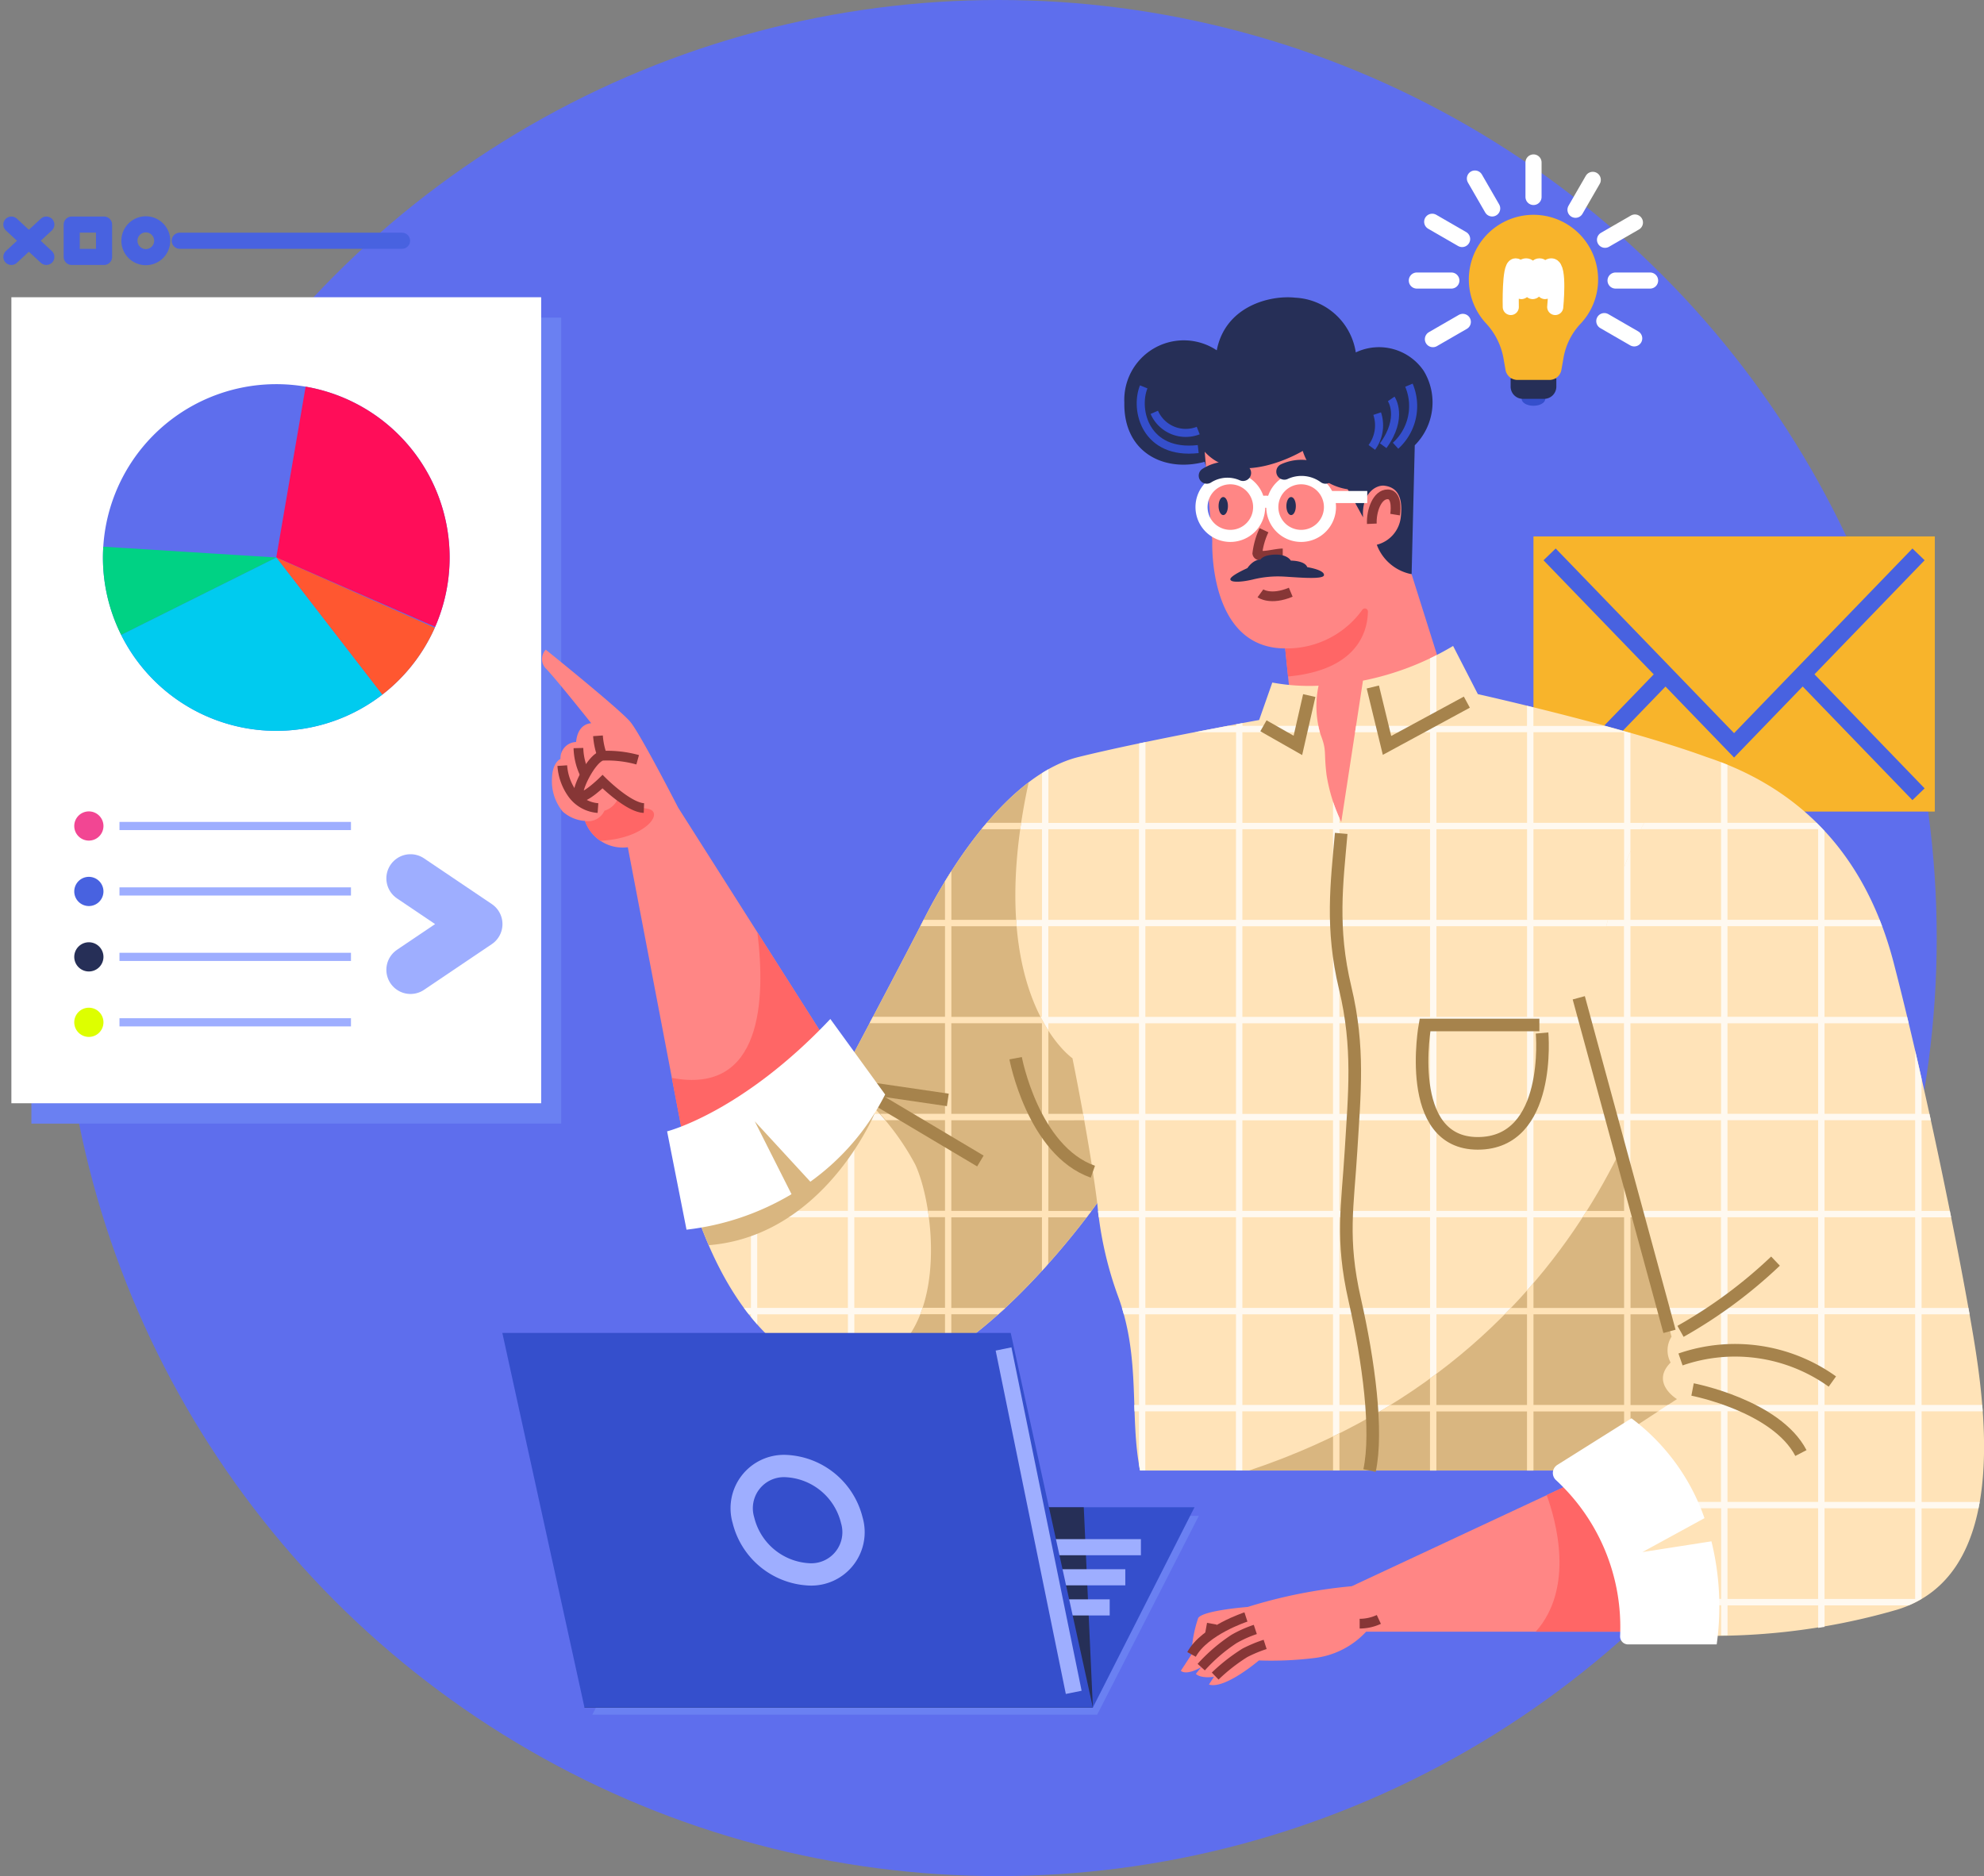 <svg xmlns="http://www.w3.org/2000/svg" width="125.84" height="119" viewBox="0 0 125.84 119">
  <rect x="0" y="0" width="125.84" height="119" fill="#808080" stroke="none"/>
  <g id="Group_316" data-name="Group 316" transform="translate(-1453.278 -246.999)">
    <circle id="Ellipse_23" data-name="Ellipse 23" cx="59.5" cy="59.5" r="59.5" transform="translate(1457.119 246.999)" fill="#5e6eed"/>
    <g id="Group_104" data-name="Group 104" transform="translate(1454 257.303)">
      <g id="Group_82" data-name="Group 82" transform="translate(96.541 23.721)">
        <rect id="Rectangle_48" data-name="Rectangle 48" width="25.457" height="17.452" fill="#f8b42b"/>
        <g id="Group_81" data-name="Group 81" transform="translate(1.032 1.139)">
          <path id="Path_39" data-name="Path 39" d="M581.759,282.161l-11.7,12.113-11.7-12.113" transform="translate(-558.367 -282.161)" fill="none" stroke="#4862e0" stroke-miterlimit="10" stroke-width="1.075"/>
          <line id="Line_9" data-name="Line 9" x1="7.366" y2="7.628" transform="translate(0 7.587)" fill="none" stroke="#4862e0" stroke-miterlimit="10" stroke-width="1.075"/>
          <line id="Line_10" data-name="Line 10" x1="7.366" y1="7.628" transform="translate(16.026 7.587)" fill="none" stroke="#4862e0" stroke-miterlimit="10" stroke-width="1.075"/>
        </g>
      </g>
      <g id="Group_86" data-name="Group 86" transform="translate(89.144 0)">
        <ellipse id="Ellipse_20" data-name="Ellipse 20" cx="0.75" cy="0.438" rx="0.75" ry="0.438" transform="translate(6.648 14.558)" fill="#354fcc"/>
        <path id="Rectangle_49" data-name="Rectangle 49" d="M0,0H2.9a0,0,0,0,1,0,0V.527a.778.778,0,0,1-.778.778H.778A.778.778,0,0,1,0,.527V0A0,0,0,0,1,0,0Z" transform="translate(5.949 13.691)" fill="#262f57"/>
        <path id="Path_42" data-name="Path 42" d="M422.562,110.983a4.1,4.1,0,1,0-7.133,2.757,4.391,4.391,0,0,1,1.12,2.181l.141.8a.768.768,0,0,0,.757.634h2.029a.768.768,0,0,0,.756-.634l.128-.723a4.212,4.212,0,0,1,1.068-2.186A4.076,4.076,0,0,0,422.562,110.983Z" transform="translate(-411.064 -103.56)" fill="#f8b42b"/>
        <g id="Group_84" data-name="Group 84" transform="translate(5.955 6.592)">
          <path id="Path_43" data-name="Path 43" d="M423.367,120.532s-.062-2.577.309-2.577.587,1.617.355,1.567-.17-1.567.309-1.567.7,1.567.417,1.567,0-1.567.433-1.567.535,1.567.352,1.567-.1-1.567.4-1.567.244,2.577.244,2.577" transform="translate(-423.363 -117.955)" fill="none" stroke="#fff" stroke-linecap="round" stroke-linejoin="round" stroke-width="1.022"/>
        </g>
        <g id="Group_85" data-name="Group 85">
          <line id="Line_11" data-name="Line 11" y2="2.19" transform="translate(7.401)" fill="none" stroke="#fff" stroke-linecap="round" stroke-linejoin="round" stroke-width="1.022"/>
          <line id="Line_12" data-name="Line 12" x2="1.095" y2="1.897" transform="translate(3.684 1.02)" fill="none" stroke="#fff" stroke-linecap="round" stroke-linejoin="round" stroke-width="1.022"/>
          <line id="Line_13" data-name="Line 13" x2="1.897" y2="1.095" transform="translate(0.975 3.762)" fill="none" stroke="#fff" stroke-linecap="round" stroke-linejoin="round" stroke-width="1.022"/>
          <line id="Line_14" data-name="Line 14" x2="1.897" y2="1.095" transform="translate(11.891 10.064)" fill="none" stroke="#fff" stroke-linecap="round" stroke-linejoin="round" stroke-width="1.022"/>
          <line id="Line_15" data-name="Line 15" x2="2.19" transform="translate(0 7.491)" fill="none" stroke="#fff" stroke-linecap="round" stroke-linejoin="round" stroke-width="1.022"/>
          <line id="Line_16" data-name="Line 16" x2="2.19" transform="translate(12.605 7.491)" fill="none" stroke="#fff" stroke-linecap="round" stroke-linejoin="round" stroke-width="1.022"/>
          <line id="Line_17" data-name="Line 17" y1="1.095" x2="1.897" transform="translate(1.02 10.113)" fill="none" stroke="#fff" stroke-linecap="round" stroke-linejoin="round" stroke-width="1.022"/>
          <line id="Line_18" data-name="Line 18" y1="1.095" x2="1.897" transform="translate(11.936 3.81)" fill="none" stroke="#fff" stroke-linecap="round" stroke-linejoin="round" stroke-width="1.022"/>
          <line id="Line_19" data-name="Line 19" y1="1.897" x2="1.095" transform="translate(10.064 1.104)" fill="none" stroke="#fff" stroke-linecap="round" stroke-linejoin="round" stroke-width="1.022"/>
        </g>
      </g>
      <g id="Group_97" data-name="Group 97" transform="translate(0 3.926)">
        <rect id="Rectangle_50" data-name="Rectangle 50" width="33.603" height="51.125" transform="translate(1.269 5.916)" fill="#6a80f2"/>
        <rect id="Rectangle_51" data-name="Rectangle 51" width="33.603" height="51.125" transform="translate(0 4.624)" fill="#fff"/>
        <g id="Group_87" data-name="Group 87" transform="translate(2.392 6.723)">
          <path id="Path_115" data-name="Path 115" d="M10.995,0A10.995,10.995,0,1,1,0,10.995,10.995,10.995,0,0,1,10.995,0Z" transform="translate(0 8.568) rotate(-22.934)" fill="#5e6eed"/>
          <path id="Path_44" data-name="Path 44" d="M160.087,143.8l-1.861,10.834,10.076,4.4a10.994,10.994,0,0,0-8.215-15.234Z" transform="translate(-143.816 -140.227)" fill="#ff0d59"/>
          <path id="Path_45" data-name="Path 45" d="M158.226,180.49l6.72,8.7a11.027,11.027,0,0,0,3.332-4.246Z" transform="translate(-143.816 -166.08)" fill="#ff5730"/>
          <path id="Path_46" data-name="Path 46" d="M134.749,180.49l-9.838,4.907a10.99,10.99,0,0,0,16.558,3.791Z" transform="translate(-120.34 -166.08)" fill="#00cbef"/>
          <path id="Path_47" data-name="Path 47" d="M121.019,178.166c-.014.227-.023.456-.023.686a10.944,10.944,0,0,0,1.156,4.907h0l9.838-4.907Z" transform="translate(-117.581 -164.443)" fill="#00d284"/>
        </g>
        <g id="Group_93" data-name="Group 93" transform="translate(3.988 37.237)">
          <g id="Group_92" data-name="Group 92">
            <g id="Group_88" data-name="Group 88">
              <path id="Path_48" data-name="Path 48" d="M116.689,235.951a.926.926,0,1,1-.926-.926A.926.926,0,0,1,116.689,235.951Z" transform="translate(-114.837 -235.025)" fill="#f24693"/>
              <line id="Line_20" data-name="Line 20" x2="14.683" transform="translate(2.868 0.926)" fill="none" stroke="#9eaeff" stroke-miterlimit="10" stroke-width="0.519"/>
            </g>
            <g id="Group_89" data-name="Group 89" transform="translate(0 4.151)">
              <path id="Path_49" data-name="Path 49" d="M116.689,250.006a.926.926,0,1,1-.926-.926A.926.926,0,0,1,116.689,250.006Z" transform="translate(-114.837 -249.08)" fill="#4862e0"/>
              <line id="Line_21" data-name="Line 21" x2="14.683" transform="translate(2.868 0.926)" fill="none" stroke="#9eaeff" stroke-miterlimit="10" stroke-width="0.519"/>
            </g>
            <g id="Group_90" data-name="Group 90" transform="translate(0 8.301)">
              <path id="Path_50" data-name="Path 50" d="M116.689,264.062a.926.926,0,1,1-.926-.926A.926.926,0,0,1,116.689,264.062Z" transform="translate(-114.837 -263.136)" fill="#262f57"/>
              <line id="Line_22" data-name="Line 22" x2="14.683" transform="translate(2.868 0.926)" fill="none" stroke="#9eaeff" stroke-miterlimit="10" stroke-width="0.519"/>
            </g>
            <g id="Group_91" data-name="Group 91" transform="translate(0 12.452)">
              <path id="Path_51" data-name="Path 51" d="M116.689,278.117a.926.926,0,1,1-.926-.926A.926.926,0,0,1,116.689,278.117Z" transform="translate(-114.837 -277.191)" fill="#df0"/>
              <line id="Line_23" data-name="Line 23" x2="14.683" transform="translate(2.868 0.926)" fill="none" stroke="#9eaeff" stroke-miterlimit="10" stroke-width="0.519"/>
            </g>
          </g>
          <path id="Path_52" data-name="Path 52" d="M187.057,255.23l4.3-2.9-4.3-2.9" transform="translate(-165.729 -245.182)" fill="none" stroke="#9eaeff" stroke-linecap="round" stroke-linejoin="round" stroke-width="3.065"/>
        </g>
        <g id="Group_96" data-name="Group 96">
          <g id="Group_95" data-name="Group 95">
            <g id="Group_94" data-name="Group 94" transform="translate(0 0.015)">
              <line id="Line_24" data-name="Line 24" x2="2.217" y2="2.051" fill="none" stroke="#4862e0" stroke-linecap="round" stroke-linejoin="round" stroke-width="1.022"/>
              <line id="Line_25" data-name="Line 25" x1="2.217" y2="2.051" fill="none" stroke="#4862e0" stroke-linecap="round" stroke-linejoin="round" stroke-width="1.022"/>
            </g>
            <rect id="Rectangle_52" data-name="Rectangle 52" width="2.051" height="2.051" transform="translate(3.827 0.015)" fill="none" stroke="#4862e0" stroke-linecap="round" stroke-linejoin="round" stroke-width="1.022"/>
            <path id="Path_53" data-name="Path 53" d="M128.765,109.969a1.04,1.04,0,1,1-1.04-1.04A1.04,1.04,0,0,1,128.765,109.969Z" transform="translate(-119.198 -108.929)" fill="none" stroke="#4862e0" stroke-linecap="round" stroke-linejoin="round" stroke-width="1.022"/>
          </g>
          <line id="Line_26" data-name="Line 26" x2="14.1" transform="translate(10.678 1.04)" fill="none" stroke="#4862e0" stroke-linecap="round" stroke-linejoin="round" stroke-width="1.022"/>
        </g>
      </g>
      <g id="Group_100" data-name="Group 100" transform="translate(33.639 8.553)">
        <path id="Path_54" data-name="Path 54" d="M358.592,142.159l.2-8.174a3.85,3.85,0,0,0,.566-4.724,3.43,3.43,0,0,0-4.307-1.167,4.094,4.094,0,0,0-3.84-3.472c-1.6-.174-4.434.532-4.978,3.338a3.775,3.775,0,0,0-5.862,3.316c-.057,3.168,2.525,4.448,5.1,3.755,0,0,.045,1.464,4.045,1.443s5.091,2.659,5.091,2.659S354.405,143.092,358.592,142.159Z" transform="translate(-303.418 -124.597)" fill="#262f57"/>
        <path id="Path_55" data-name="Path 55" d="M357.636,157.639l.481,5.643s-.3,6.831,4.625,6.831l1.1,10.819s6.534,3.14,11.116-2.206l-4.2-13.322a2.941,2.941,0,0,1-2.206-1.867,2.033,2.033,0,0,0,1.527-1.8c.17-1.527-.472-1.873-1.047-1.945-.509-.063-1.457.46-1.351,2.008l-.976-1.782a3.515,3.515,0,0,1-2.85-2.432S359.814,160.029,357.636,157.639Z" transform="translate(-315.586 -147.841)" fill="#ff8685"/>
        <path id="Path_56" data-name="Path 56" d="M295.517,202.542l-1.57-3.055a17.968,17.968,0,0,1-5.716,2.2l-1.377,8.966a10.8,10.8,0,0,1-.934-2.991c-.183-1.485.029-1.506-.375-2.546a6.269,6.269,0,0,1-.131-3.108,12.849,12.849,0,0,1-2.934-.2l-.835,2.376s-7.217,1.3-11.46,2.348-7.892,6.562-9.673,10.041-5.431,10.353-5.431,10.353l-.679-1.867-9.5,6.449s2.338,14.26,11.965,14.511c6.534.17,14.51-11.2,14.51-11.2a23.134,23.134,0,0,0,1.358,6.025c1.414,3.932.679,7.552,1.358,10.947h35.923V206.53C304.752,204.606,295.517,202.542,295.517,202.542Z" transform="translate(-236.142 -177.371)" fill="#ffe3b8"/>
        <path id="Path_57" data-name="Path 57" d="M310.288,253.164v-3.752H315.1v-.405h-4.815v-5.748H315.1v-.405h-4.815V237.1H315.1V236.7h-4.815v-5.748H315.1v-.405h-4.815V224.8H315.1v-.405h-4.815v-5.749H315.1v-.405h-4.815v-5.748H315.1v-.405h-4.815v-5.7c-.536-.153-1.074-.3-1.609-.449h-4.546v-1.175l-.405-.1v1.274H297.98v-4.488c-.136.069-.271.14-.405.2v4.283h-4.694l-.062.405h4.756v5.748h-5.748v-.307c-.1-.229-.256-.6-.405-1.038v1.345h-5.749v-5.748h4.914a3.62,3.62,0,0,1-.1-.405h-4.809v-.174l-.405.076v.1h-.524c-.613.115-1.331.253-2.113.405h2.636v5.748h-5.748v-5.122l-.405.085v5.038h-5.749v-3.4q-.2.115-.405.241v3.157h-3.5q-.171.2-.337.405h3.834v5.748H267.21v-3.084q-.209.327-.405.649v2.435h-1.35l-.209.405H266.8v5.749H262.24l-.214.405H266.8v5.748h-5.748v-3.912l-.405.766v3.146H254.9v-1l-.405.275v.72h-1.061l-.6.405H254.5V236.7h-2.374v.405H254.5v5.749h-.441c.1.136.2.272.308.405h.133v.165c.132.163.266.323.405.48v-.645h5.749v4.011q.2.034.405.058v-4.069H266.8v2.56q.2-.124.405-.255v-2.3h2.972c.15-.134.3-.269.446-.405H267.21V237.1h5.748v3.388q.207-.227.405-.449V237.1h2.426c.115-.151.219-.289.306-.405h-2.732v-5.748h5.749V236.7h-2.6c.013.116.029.253.049.405h2.554v5.749h-1.082c.042.136.078.271.115.405h.967v5.748h-.3c0,.136.009.271.014.405h.281v3.365c.022.129.042.258.067.387h.338v-3.752h5.748v3.752h.405v-3.752h5.749v3.752h.405v-3.752h5.748v3.752h.405v-3.752h5.748v3.752h.405v-3.752h5.749v3.752Zm-49.637-10.311H254.9V237.1h5.749Zm0-6.154H254.9v-5.748h5.749Zm6.154,6.154h-5.748V237.1H266.8Zm0-6.154h-5.748v-5.748H266.8Zm6.154,0H267.21v-5.748h5.748Zm0-6.154H267.21V224.8h5.748Zm0-6.154H267.21v-5.749h5.748Zm6.154,6.154h-5.749V224.8h5.749Zm0-6.154h-5.749v-5.749h5.749Zm0-6.154h-5.749v-5.748h5.749Zm6.154,30.77h-5.748v-5.748h5.748Zm0-6.154h-5.748V237.1h5.748Zm0-6.154h-5.748v-5.748h5.748Zm0-6.154h-5.748V224.8h5.748Zm0-6.154h-5.748v-5.749h5.748Zm0-6.154h-5.748v-5.748h5.748Zm6.154,30.77h-5.749v-5.748h5.749Zm0-6.154h-5.749V237.1h5.749Zm0-6.154h-5.749v-5.748h5.749Zm0-6.154h-5.749V224.8h5.749Zm0-6.154h-5.749v-5.749h5.749Zm0-6.154h-5.749v-5.748h5.749Zm6.154,30.77h-5.748v-5.748h5.748Zm0-6.154h-5.748V237.1h5.748Zm0-6.154h-5.748v-5.748h5.748Zm0-6.154h-5.748V224.8h5.748Zm0-6.154h-5.748v-5.749h5.748Zm0-6.154h-5.748v-5.748h5.748Zm6.154,30.77H297.98v-5.748h5.748Zm0-6.154H297.98V237.1h5.748Zm0-6.154H297.98v-5.748h5.748Zm0-6.154H297.98V224.8h5.748Zm0-6.154H297.98v-5.749h5.748Zm0-6.154H297.98v-5.748h5.748Zm0-6.154H297.98v-5.748h5.748Zm.405-5.748h5.749v5.748h-5.749Zm0,6.154h5.749v5.748h-5.749Zm0,6.154h5.749v5.749h-5.749Zm0,6.154h5.749v5.748h-5.749Zm0,6.154h5.749V236.7h-5.749Zm0,6.154h5.749v5.749h-5.749Zm0,11.9v-5.748h5.749v5.748Z" transform="translate(-241.232 -178.749)" fill="#fff9f0"/>
        <path id="Path_58" data-name="Path 58" d="M399.479,143.478a3.4,3.4,0,0,1-.848,3.84" transform="translate(-344.475 -137.902)" fill="none" stroke="#354fcc" stroke-miterlimit="10" stroke-width="0.511"/>
        <path id="Path_59" data-name="Path 59" d="M396.482,146.423s.806,1.167-.509,2.97" transform="translate(-342.602 -139.978)" fill="none" stroke="#354fcc" stroke-miterlimit="10" stroke-width="0.511"/>
        <path id="Path_60" data-name="Path 60" d="M393.87,149.584a2.362,2.362,0,0,1-.34,2.143" transform="translate(-340.88 -142.205)" fill="none" stroke="#354fcc" stroke-miterlimit="10" stroke-width="0.511"/>
        <path id="Path_61" data-name="Path 61" d="M344.088,143.837c-.594,1.485.127,4.328,3.458,3.946" transform="translate(-305.907 -138.155)" fill="none" stroke="#354fcc" stroke-miterlimit="10" stroke-width="0.511"/>
        <path id="Path_62" data-name="Path 62" d="M346.812,149.3a2.176,2.176,0,0,0,2.786,1.156" transform="translate(-307.959 -142.003)" fill="none" stroke="#354fcc" stroke-miterlimit="10" stroke-width="0.511"/>
        <path id="Path_63" data-name="Path 63" d="M369.346,174.631a4.75,4.75,0,0,0-.424,1.471c.071.339,1.089,0,1.612,0" transform="translate(-323.534 -159.856)" fill="none" stroke="#873636" stroke-miterlimit="10" stroke-width="0.617"/>
        <path id="Path_64" data-name="Path 64" d="M365.658,179.895c.68-.1,1.135.066,1.326.353,0,0,.88-.01,1.039.414,0,0,1.1.17,1.061.509s-2.228.079-2.843.079a6.652,6.652,0,0,0-1.687.2c-.636.149-1.367.215-1.409-.008s1.081-.718,1.081-.718.35-.547.827-.536C365.053,180.184,365.167,179.965,365.658,179.895Z" transform="translate(-319.468 -163.545)" fill="#262f57"/>
        <path id="Path_65" data-name="Path 65" d="M369.609,188.016s.636.467,1.923-.071" transform="translate(-324.024 -169.238)" fill="none" stroke="#873636" stroke-miterlimit="10" stroke-width="0.617"/>
        <path id="Path_66" data-name="Path 66" d="M374.924,193.968a5.882,5.882,0,0,0,4.893-2.45.194.194,0,0,1,.354.113c-.016,1.17-.577,3.706-5.065,4.118Z" transform="translate(-327.769 -171.697)" fill="#f66"/>
        <path id="Path_67" data-name="Path 67" d="M393.525,168.787c-.035-.82.337-1.876,1.011-1.867s.464,1.287.464,1.287" transform="translate(-340.875 -154.422)" fill="none" stroke="#873636" stroke-miterlimit="10" stroke-width="0.617"/>
        <path id="Path_68" data-name="Path 68" d="M375.817,165.3a1.828,1.828,0,1,1-1.828-1.828A1.828,1.828,0,0,1,375.817,165.3Z" transform="translate(-325.822 -151.993)" fill="none" stroke="#fff" stroke-miterlimit="10" stroke-width="0.766"/>
        <path id="Path_69" data-name="Path 69" d="M360.61,165.3a1.828,1.828,0,1,1-1.828-1.828A1.828,1.828,0,0,1,360.61,165.3Z" transform="translate(-315.106 -151.993)" fill="none" stroke="#fff" stroke-miterlimit="10" stroke-width="0.766"/>
        <path id="Path_70" data-name="Path 70" d="M369.294,168.653a.718.718,0,0,1,.847,0" transform="translate(-323.802 -155.549)" fill="none" stroke="#fff" stroke-miterlimit="10" stroke-width="0.766"/>
        <path id="Path_71" data-name="Path 71" d="M375.794,168.071c0,.316-.133.573-.3.573s-.3-.256-.3-.573.133-.573.3-.573S375.794,167.754,375.794,168.071Z" transform="translate(-327.963 -154.829)" fill="#262f57"/>
        <ellipse id="Ellipse_22" data-name="Ellipse 22" cx="0.297" cy="0.573" rx="0.297" ry="0.573" transform="translate(42.93 12.669)" fill="#262f57"/>
        <line id="Line_27" data-name="Line 27" x2="2.48" transform="translate(49.88 12.669)" fill="none" stroke="#fff" stroke-miterlimit="10" stroke-width="0.766"/>
        <path id="Path_72" data-name="Path 72" d="M374.745,161.479a2.585,2.585,0,0,1,2.609.255" transform="translate(-327.643 -150.42)" fill="none" stroke="#262f57" stroke-linecap="round" stroke-linejoin="round" stroke-width="1.022"/>
        <path id="Path_73" data-name="Path 73" d="M360.377,161.822a2.447,2.447,0,0,0-2.3.173" transform="translate(-315.895 -150.681)" fill="none" stroke="#262f57" stroke-linecap="round" stroke-linejoin="round" stroke-width="1.022"/>
        <path id="Path_74" data-name="Path 74" d="M288.694,228.775c-2.85,2.168-5.193,5.859-6.513,8.435-1.782,3.479-5.431,10.353-5.431,10.353a16.048,16.048,0,0,1,4.752,5.459c1.471,3.168,2.489,13.8-5.855,13.092a9.028,9.028,0,0,0,2.885.542c6.534.169,14.51-11.2,14.51-11.2-.467-3.776-1.57-9.179-1.57-9.179S285.746,242.351,288.694,228.775Z" transform="translate(-257.81 -198.01)" fill="#d9b680"/>
        <g id="Group_98" data-name="Group 98" transform="translate(19.419 33.334)">
          <path id="Path_75" data-name="Path 75" d="M312.159,237.882c.019-.135.035-.268.056-.405h-2.178c-.095.111-.19.223-.282.336l-.04.048-.017.022Z" transform="translate(-301.224 -237.477)" fill="#ffe3b8"/>
          <path id="Path_76" data-name="Path 76" d="M281.407,354.981q-.2.034-.405.056v.424c.134.022.268.043.405.06Z" transform="translate(-281.002 -320.281)" fill="#ffe3b8"/>
          <path id="Path_77" data-name="Path 77" d="M299.275,263.675c-.024-.137-.049-.272-.073-.405H297v-5.29c-.164-.256-.33-.543-.494-.863h-5.66v-5.749h4.145c-.011-.133-.02-.269-.03-.405h-4.115V247.88l-.033.052c-.1.153-.192.3-.285.456l-.087.141v2.433h-1.35l-.207.4,0,0h1.558v5.749h-4.565l-.074.139-.14.266h4.779v5.748h-4.119q.182.2.364.405h3.755v5.748h-1.076c.02.133.038.269.056.405h1.02v5.749h-1.417c-.046.138-.1.272-.149.405h1.567v2.56h0q.2-.124.4-.255h0v-2.3h2.973c.15-.134.3-.269.445-.4h-3.418v-5.749h5.748v3.388h0q.207-.227.4-.449h0v-2.938h2.426c.115-.15.219-.289.306-.405H297v-5.748Zm-2.684,5.748h-5.748v-5.748h5.748Zm0-6.154h-5.748v-5.748h5.748Z" transform="translate(-284.283 -244.808)" fill="#ffe3b8"/>
          <path id="Path_78" data-name="Path 78" d="M281.407,289.108v-2.362l-.028.053-.168.318-.04.075-.145.273-.024.046v1.265C281.12,288.87,281.257,288.981,281.407,289.108Z" transform="translate(-281.002 -272.196)" fill="#ffe3b8"/>
        </g>
        <path id="Path_79" data-name="Path 79" d="M396.185,306.526V279.814l-2.4-2.648s-3.1,21.511-26.6,29.36Z" transform="translate(-322.314 -232.111)" fill="#d9b680"/>
        <g id="Group_99" data-name="Group 99" transform="translate(50.189 45.643)">
          <path id="Path_80" data-name="Path 80" d="M385.2,368.794v2.161h.405v-2.361C385.468,368.661,385.333,368.728,385.2,368.794Z" transform="translate(-385.197 -342.182)" fill="#ffe3b8"/>
          <path id="Path_81" data-name="Path 81" d="M457.327,279.156h-.639q-.035.178-.085.405H457.7Z" transform="translate(-435.516 -279.156)" fill="#ffe3b8"/>
          <path id="Path_82" data-name="Path 82" d="M411.154,303.109q-.193.438-.406.891v4.343h-2.374c-.085.135-.173.27-.26.405h2.634V314.5H405v-1.579c-.134.156-.268.312-.406.467V314.5H403.57c-.13.136-.264.27-.4.405h1.42v5.748h-5.748v-1.978c-.133.1-.27.2-.405.3v1.681h-2.509q-.333.205-.674.406h3.183v3.752h.405v-3.752h5.748v3.752H405v-3.752h5.749v3.752h.406v-3.752h4.815v-.406h-4.815V314.9h4.815V314.5h-4.815v-5.749h4.815v-.405h-4.815Zm-.406,17.542H405V314.9h5.749Z" transform="translate(-392.286 -296.035)" fill="#ffe3b8"/>
          <path id="Path_83" data-name="Path 83" d="M449.838,300.4h4.593v-.405h-4.424C449.952,300.128,449.9,300.263,449.838,300.4Z" transform="translate(-430.749 -293.84)" fill="#ffe3b8"/>
        </g>
        <path id="Path_84" data-name="Path 84" d="M386.2,239.752c-.281,3.183-.655,6.009.252,9.8s.586,6.719.373,10.291-.653,5.6.233,9.492,1.473,8.331.94,10.831" transform="translate(-335.492 -205.746)" fill="none" stroke="#a6834c" stroke-miterlimit="10" stroke-width="0.8"/>
        <line id="Line_28" data-name="Line 28" x2="6.704" y2="3.988" transform="translate(21.118 50.797)" fill="none" stroke="#a6834c" stroke-miterlimit="10" stroke-width="0.8"/>
        <line id="Line_29" data-name="Line 29" x2="4.639" y2="0.679" transform="translate(21.118 50.231)" fill="none" stroke="#a6834c" stroke-miterlimit="10" stroke-width="0.8"/>
        <path id="Path_85" data-name="Path 85" d="M317.024,288.037s1.1,5.854,4.9,7.2" transform="translate(-286.967 -239.772)" fill="none" stroke="#a6834c" stroke-miterlimit="10" stroke-width="0.8"/>
        <path id="Path_86" data-name="Path 86" d="M233.457,225.365l-9.56-15.048s-2.376-4.639-3.027-5.431S215.5,200.3,215.5,200.3a.858.858,0,0,0,0,1.188c.566.566,2.885,3.479,2.885,3.479s-.848-.028-.962,1.188a1.026,1.026,0,0,0-.99,1.075s-.509.2-.537,1.216a3.023,3.023,0,0,0,.679,2.122,2.362,2.362,0,0,0,1.414.594,2.541,2.541,0,0,0,2.715,1.669l3.65,19.107S231.01,230.286,233.457,225.365Z" transform="translate(-215.244 -177.947)" fill="#ff8685"/>
        <path id="Path_87" data-name="Path 87" d="M228.481,232.531a3.691,3.691,0,0,1-1.813-.8,1.336,1.336,0,0,1-.906.927,1.151,1.151,0,0,1-1.238.654,2.62,2.62,0,0,0,.967,1.251C228.366,234.447,229.634,232.718,228.481,232.531Z" transform="translate(-221.783 -200.092)" fill="#f66"/>
        <path id="Path_88" data-name="Path 88" d="M244.037,274.712s6.66-1.655,9.106-6.576L248.609,261c.523,4.237.325,10.325-5.428,9.232Z" transform="translate(-234.931 -220.718)" fill="#f66"/>
        <path id="Path_89" data-name="Path 89" d="M226.881,223.249a7.207,7.207,0,0,0-2.249-.255c-.7.149-1.74,2.291-1.464,2.556s1.485-.914,1.485-.914,1.641,1.64,2.624,1.675" transform="translate(-220.796 -193.914)" fill="none" stroke="#873636" stroke-miterlimit="10" stroke-width="0.617"/>
        <path id="Path_90" data-name="Path 90" d="M227.324,218.787a4.665,4.665,0,0,0,.269,1.266" transform="translate(-223.757 -190.972)" fill="none" stroke="#873636" stroke-miterlimit="10" stroke-width="0.617"/>
        <path id="Path_91" data-name="Path 91" d="M223.123,221.421a4.041,4.041,0,0,0,.414,1.669" transform="translate(-220.796 -192.828)" fill="none" stroke="#873636" stroke-miterlimit="10" stroke-width="0.617"/>
        <path id="Path_92" data-name="Path 92" d="M219.661,225.2a3.458,3.458,0,0,0,.651,1.8,2.187,2.187,0,0,0,1.612.892" transform="translate(-218.357 -195.494)" fill="none" stroke="#873636" stroke-miterlimit="10" stroke-width="0.617"/>
        <path id="Path_93" data-name="Path 93" d="M411.768,280.9h-7.255s-1.367,7.51,3.347,7.51,4.078-7,4.078-7" transform="translate(-348.49 -234.744)" fill="none" stroke="#a6834c" stroke-miterlimit="10" stroke-width="0.8"/>
        <path id="Path_94" data-name="Path 94" d="M257.261,290.148l-1.37-3.732-.808,1.525-.679-1.867-9.5,6.449a28.563,28.563,0,0,0,1.83,5.99C254.058,297.928,257.261,290.148,257.261,290.148Z" transform="translate(-236.142 -238.388)" fill="#d9b680"/>
        <path id="Path_95" data-name="Path 95" d="M381.617,388.332H364.264a5.324,5.324,0,0,1-3.331,1.676,22.341,22.341,0,0,1-3.472.148s-2.164,1.853-3.168,1.528l.318-.488s-.827.128-1.146-.191l.339-.424s-.891.552-1.294.233l.679-1.039a7.991,7.991,0,0,1,.424-2.312c.318-.488,3.14-.7,3.14-.7a31.659,31.659,0,0,1,6.6-1.315l14.341-6.7S381.744,383.431,381.617,388.332Z" transform="translate(-311.975 -303.691)" fill="#ff8685"/>
        <path id="Path_96" data-name="Path 96" d="M428.74,388.332h6.595c.127-4.9-3.924-9.589-3.924-9.589l-1.977.924C430.015,381.258,431.227,385.535,428.74,388.332Z" transform="translate(-365.693 -303.691)" fill="#f66"/>
        <path id="Path_97" data-name="Path 97" d="M390.92,408.848a2.9,2.9,0,0,0,1.216-.269" transform="translate(-339.041 -324.716)" fill="none" stroke="#873636" stroke-miterlimit="10" stroke-width="0.617"/>
        <path id="Path_98" data-name="Path 98" d="M359.887,415.951a11.557,11.557,0,0,1,1.881-1.471,8.608,8.608,0,0,1,1.287-.537" transform="translate(-317.172 -328.496)" fill="none" stroke="#873636" stroke-miterlimit="10" stroke-width="0.617"/>
        <path id="Path_99" data-name="Path 99" d="M356.893,413.125a10.7,10.7,0,0,1,2.072-1.782,7.35,7.35,0,0,1,1.358-.608" transform="translate(-315.063 -326.236)" fill="none" stroke="#873636" stroke-miterlimit="10" stroke-width="0.617"/>
        <path id="Path_100" data-name="Path 100" d="M354.81,410.429c.835-1.527,3.451-2.376,3.451-2.376" transform="translate(-313.595 -324.346)" fill="none" stroke="#873636" stroke-miterlimit="10" stroke-width="0.617"/>
        <line id="Line_30" data-name="Line 30" y1="0.732" x2="0.133" transform="translate(42.369 84.135)" fill="none" stroke="#873636" stroke-miterlimit="10" stroke-width="0.617"/>
        <path id="Path_101" data-name="Path 101" d="M393.747,208.3l.9,3.705,5.063-2.744" transform="translate(-341.033 -183.581)" fill="none" stroke="#a6834c" stroke-miterlimit="10" stroke-width="0.8"/>
        <path id="Path_102" data-name="Path 102" d="M373.161,210.142l-.721,3.161-2.185-1.243" transform="translate(-324.479 -184.88)" fill="none" stroke="#a6834c" stroke-miterlimit="10" stroke-width="0.8"/>
        <path id="Path_103" data-name="Path 103" d="M252.523,279.609c-5.6,5.94-10.353,7.128-10.353,7.128l1.231,6.237a16.736,16.736,0,0,0,6.66-2.251l-2.332-4.622,3.526,3.83A15.36,15.36,0,0,0,256,284.4Z" transform="translate(-234.218 -233.833)" fill="#fff"/>
        <path id="Path_104" data-name="Path 104" d="M446.9,223.337c5.148,1.7,9.9,5.431,11.88,13.068s4.073,17.876,5.035,23.59,1.98,15.331-4.809,17.424A41.756,41.756,0,0,1,444.747,279a62.758,62.758,0,0,1-5.6-11.088l5.883-3.847s-1.7-1.018-.4-2.319a1.608,1.608,0,0,1,.057-1.64s-2.376-8.769-4.356-15.5S442.089,225.147,446.9,223.337Z" transform="translate(-373.026 -194.178)" fill="#ffe3b8"/>
        <path id="Path_105" data-name="Path 105" d="M461.683,242.764v4h-5.748V241.02h5.337l-.1-.405h-5.239v-5.749h3.651c-.051-.136-.1-.273-.154-.405h-3.5v-5.641c-.164-.176-.331-.346-.5-.513h-5.655v-3.682q-.2-.083-.405-.162v3.843H444.5c-.072.133-.144.268-.214.405h5.087v5.749h-5.749v-4.334q-.211.494-.405,1.011v3.323h-1.028c-.033.135-.064.27-.1.405h1.123v5.749h-1.875c0,.135-.007.271-.007.405h1.883v5.748h-.943l.118.405h.825v2.877q.2.72.405,1.432v-4.309h5.749v5.748h-5.344l.114.405h5.23v5.749h-3.638l.111.405h3.527v5.748h-3.365l-.62.405h3.985v5.748h-5.749v-4.595l-.405.265v4.33H441.8q.09.2.181.405h1.243v2.6q.206.408.405.79v-3.392h5.749v5.749h-4.458c.081.14.16.277.235.405h4.223v1.906l.405,0v-1.9h5.749v1.428l.405-.066v-1.362h5.338a6.915,6.915,0,0,0,.816-.413v-5.741H465.7c.027-.135.054-.269.078-.405h-3.685v-5.748h3.877c-.01-.136-.021-.271-.033-.405h-3.845v-5.748h3.042c-.024-.134-.047-.268-.072-.405h-2.97v-5.749h1.874l-.082-.405h-1.793v-5.748h.587l-.089-.405h-.5v-2.237Q461.888,243.643,461.683,242.764Zm-12.308,4h-5.749V241.02h5.749Zm0-6.154h-5.749v-5.749h5.749Zm6.154,36.924h-5.749v-5.749h5.749Zm0-6.154h-5.749v-5.748h5.749Zm0-6.154h-5.749v-5.748h5.749Zm0-6.154h-5.749v-5.749h5.749Zm0-6.154h-5.749v-5.748h5.749Zm0-6.154h-5.749V241.02h5.749Zm0-6.154h-5.749v-5.749h5.749Zm0-6.154h-5.749v-5.749h5.749Zm6.154,43.078h-5.748v-5.749h5.748Zm0-6.154h-5.748v-5.748h5.748Zm0-6.154h-5.748v-5.748h5.748Zm0-6.154h-5.748v-5.749h5.748Zm0-6.154h-5.748v-5.748h5.748Z" transform="translate(-374.571 -194.972)" fill="#fff9f0"/>
        <path id="Path_106" data-name="Path 106" d="M459.835,351.35a10.589,10.589,0,0,1,9.631,1.4" transform="translate(-387.605 -283.977)" fill="none" stroke="#a6834c" stroke-miterlimit="10" stroke-width="0.8"/>
        <path id="Path_107" data-name="Path 107" d="M459.835,336.073a30.352,30.352,0,0,0,6.025-4.455" transform="translate(-387.605 -270.483)" fill="none" stroke="#a6834c" stroke-miterlimit="10" stroke-width="0.8"/>
        <path id="Path_108" data-name="Path 108" d="M462.422,359.2s5.3,1.018,6.873,4.031" transform="translate(-389.428 -289.922)" fill="none" stroke="#a6834c" stroke-miterlimit="10" stroke-width="0.8"/>
        <line id="Line_31" data-name="Line 31" x1="5.754" y1="21.158" transform="translate(65.776 44.433)" fill="none" stroke="#a6834c" stroke-miterlimit="10" stroke-width="0.8"/>
        <path id="Path_109" data-name="Path 109" d="M438.089,373.867l3.938-2.151a13.4,13.4,0,0,0-4.631-6.334l-4.7,2.954a.608.608,0,0,0-.093.961,12.68,12.68,0,0,1,4.072,9.894.506.506,0,0,0,.506.532h5.62a17.257,17.257,0,0,0-.333-6.538Z" transform="translate(-368.277 -294.276)" fill="#fff"/>
      </g>
      <g id="Group_103" data-name="Group 103" transform="translate(31.14 74.243)">
        <path id="Path_110" data-name="Path 110" d="M264.577,386.334h-32.02l-6.447,12.608h32.02Z" transform="translate(-220.401 -374.73)" fill="#6a80f2"/>
        <path id="Path_111" data-name="Path 111" d="M263.114,384.49H230.869l-6.446,12.7h32.245Z" transform="translate(-219.212 -373.431)" fill="#354fcc"/>
        <path id="Path_112" data-name="Path 112" d="M256.091,384.49H230.869l-6.446,12.7h32.245Z" transform="translate(-219.212 -373.431)" fill="#262f57"/>
        <g id="Group_101" data-name="Group 101" transform="translate(30.801 13.591)">
          <line id="Line_32" data-name="Line 32" x1="7.722" transform="translate(1.98)" fill="#fff9f0" stroke="#9eaeff" stroke-miterlimit="10" stroke-width="1.022"/>
          <line id="Line_33" data-name="Line 33" x1="7.722" transform="translate(0.99 1.909)" fill="#fff9f0" stroke="#9eaeff" stroke-miterlimit="10" stroke-width="1.022"/>
          <line id="Line_34" data-name="Line 34" x1="7.722" transform="translate(0 3.819)" fill="#fff9f0" stroke="#9eaeff" stroke-miterlimit="10" stroke-width="1.022"/>
        </g>
        <g id="Group_102" data-name="Group 102">
          <path id="Path_113" data-name="Path 113" d="M244.235,370.8H211.989l-5.21-23.76h32.245Z" transform="translate(-206.779 -347.039)" fill="#354fcc"/>
          <path id="Path_114" data-name="Path 114" d="M265.236,379.067a2.679,2.679,0,0,1-2.683,3.437,4.519,4.519,0,0,1-4.19-3.437,2.679,2.679,0,0,1,2.683-3.437A4.518,4.518,0,0,1,265.236,379.067Z" transform="translate(-243.071 -367.187)" fill="none" stroke="#9eaeff" stroke-miterlimit="10" stroke-width="1.415"/>
        </g>
        <line id="Line_35" data-name="Line 35" x2="4.45" y2="21.78" transform="translate(31.791 1.018)" fill="#fff9f0" stroke="#9eaeff" stroke-miterlimit="10" stroke-width="1.022"/>
      </g>
    </g>
  </g>
</svg>
